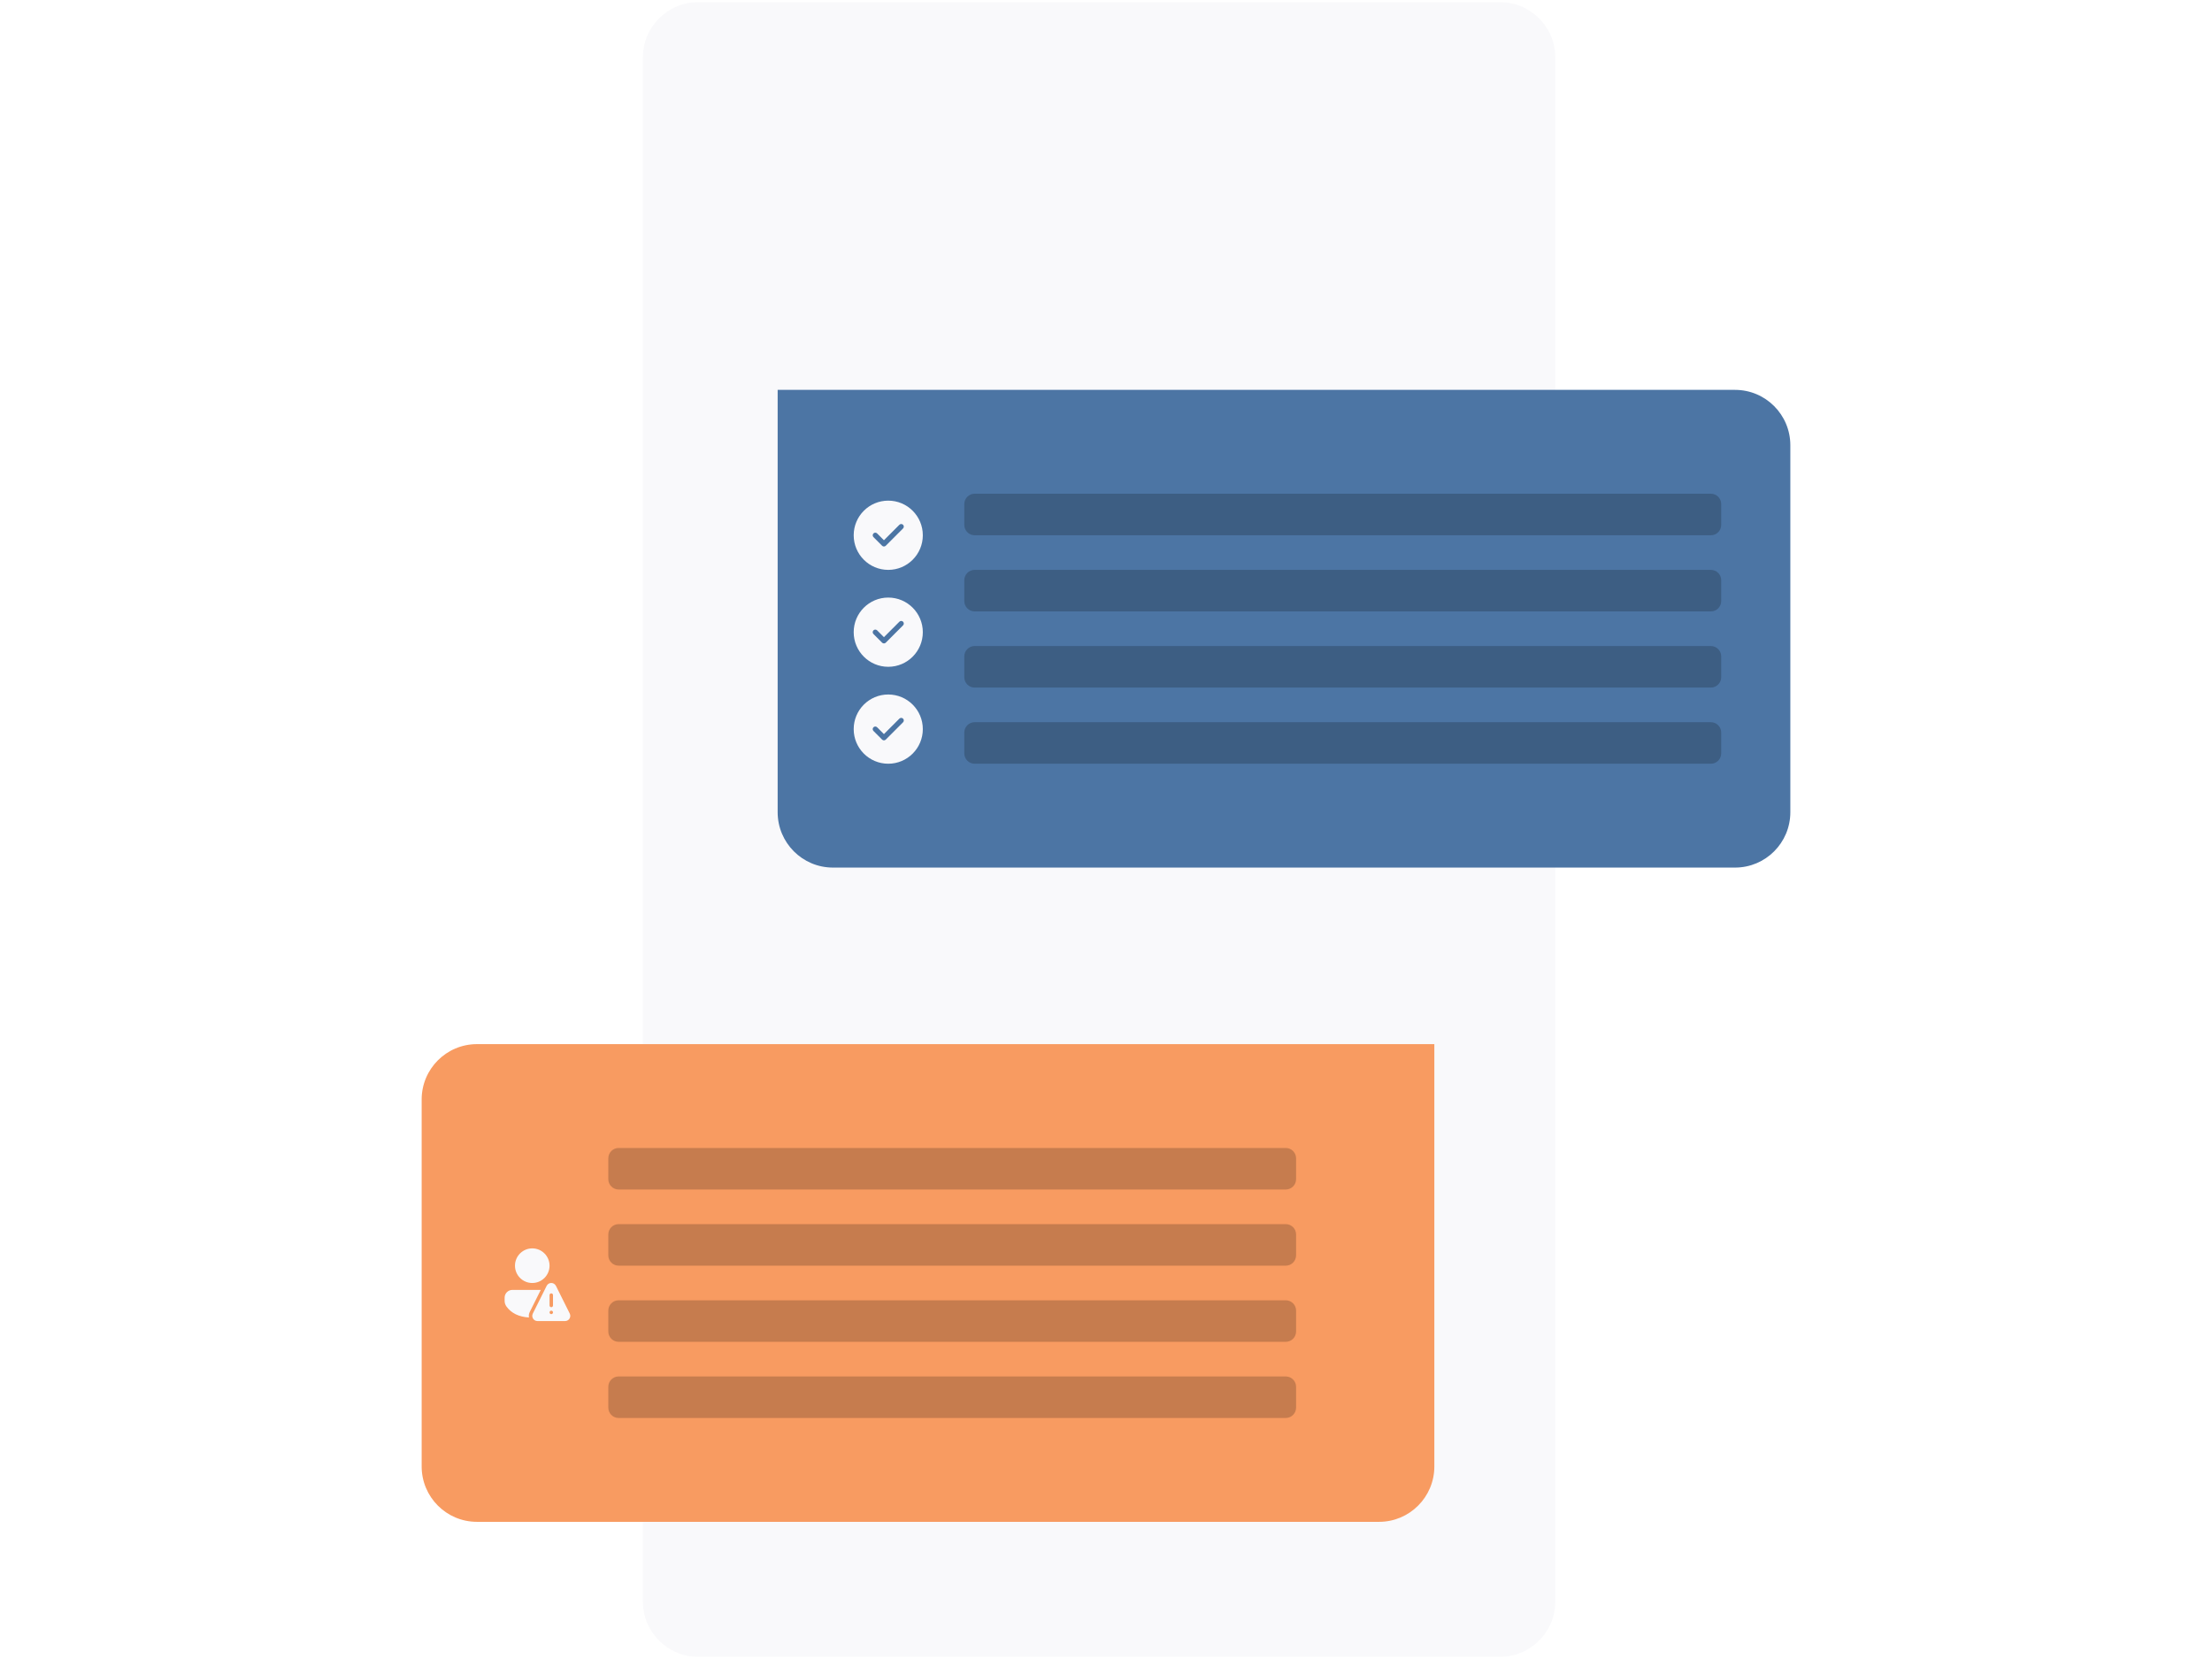 <svg width="400" height="300" viewBox="0 0 400 300" fill="none" xmlns="http://www.w3.org/2000/svg">
<path d="M271.25 0.391H126.25C120.727 0.391 116.25 4.875 116.25 10.407V289.593C116.25 295.125 120.727 299.609 126.25 299.609H271.25C276.773 299.609 281.25 295.125 281.25 289.593V10.407C281.25 4.875 276.773 0.391 271.25 0.391Z" fill="#F9F9FB"/>
<g filter="url(#filter0_d_272_362)">
<path d="M140.625 70.501H313.75C319.273 70.501 323.75 74.985 323.75 80.516V146.87C323.75 152.402 319.273 156.886 313.75 156.886H150.625C145.102 156.886 140.625 152.402 140.625 146.87V70.501Z" fill="#4C75A4"/>
<path d="M160.625 90.532C164.077 90.532 166.875 93.335 166.875 96.792C166.875 100.249 164.077 103.052 160.625 103.052C157.173 103.052 154.375 100.249 154.375 96.792C154.375 93.335 157.173 90.532 160.625 90.532ZM162.638 94.895L159.844 97.693L158.612 96.46C158.429 96.277 158.133 96.277 157.95 96.46C157.767 96.644 157.767 96.94 157.95 97.124L159.513 98.689C159.696 98.872 159.992 98.872 160.175 98.689L163.3 95.559C163.483 95.375 163.483 95.079 163.3 94.895C163.117 94.712 162.821 94.712 162.638 94.895Z" fill="#F9F9FB"/>
<path d="M160.625 108.059C164.077 108.059 166.875 110.862 166.875 114.319C166.875 117.777 164.077 120.579 160.625 120.579C157.173 120.579 154.375 117.777 154.375 114.319C154.375 110.862 157.173 108.059 160.625 108.059ZM162.638 112.423L159.844 115.22L158.612 113.987C158.429 113.804 158.133 113.804 157.95 113.987C157.767 114.171 157.767 114.468 157.95 114.651L159.513 116.216C159.696 116.399 159.992 116.399 160.175 116.216L163.3 113.086C163.483 112.903 163.483 112.606 163.3 112.423C163.117 112.239 162.821 112.239 162.638 112.423Z" fill="#F9F9FB"/>
<path d="M160.625 125.587C164.077 125.587 166.875 128.389 166.875 131.847C166.875 135.304 164.077 138.106 160.625 138.106C157.173 138.106 154.375 135.304 154.375 131.847C154.375 128.389 157.173 125.587 160.625 125.587ZM162.638 129.95L159.844 132.747L158.612 131.515C158.429 131.331 158.133 131.331 157.95 131.515C157.767 131.698 157.767 131.995 157.95 132.178L159.513 133.743C159.696 133.927 159.992 133.927 160.175 133.743L163.3 130.613C163.483 130.43 163.483 130.133 163.3 129.95C163.117 129.767 162.821 129.767 162.638 129.95Z" fill="#F9F9FB"/>
<path d="M309.375 89.28H176.25C175.214 89.28 174.375 90.121 174.375 91.158V94.914C174.375 95.951 175.214 96.792 176.25 96.792H309.375C310.411 96.792 311.25 95.951 311.25 94.914V91.158C311.25 90.121 310.411 89.28 309.375 89.28Z" fill="black" fill-opacity="0.2"/>
<path d="M309.375 103.052H176.25C175.214 103.052 174.375 103.892 174.375 104.93V108.685C174.375 109.723 175.214 110.563 176.25 110.563H309.375C310.411 110.563 311.25 109.723 311.25 108.685V104.93C311.25 103.892 310.411 103.052 309.375 103.052Z" fill="black" fill-opacity="0.2"/>
<path d="M309.375 116.823H176.25C175.214 116.823 174.375 117.664 174.375 118.701V122.457C174.375 123.494 175.214 124.335 176.25 124.335H309.375C310.411 124.335 311.25 123.494 311.25 122.457V118.701C311.25 117.664 310.411 116.823 309.375 116.823Z" fill="black" fill-opacity="0.2"/>
<path d="M309.375 130.595H176.25C175.214 130.595 174.375 131.435 174.375 132.473V136.228C174.375 137.266 175.214 138.106 176.25 138.106H309.375C310.411 138.106 311.25 137.266 311.25 136.228V132.473C311.25 131.435 310.411 130.595 309.375 130.595Z" fill="black" fill-opacity="0.2"/>
</g>
<g filter="url(#filter1_d_272_362)">
<path d="M76.25 198.826C76.25 193.294 80.727 188.811 86.25 188.811H259.375V265.18C259.375 270.712 254.898 275.196 249.375 275.196H86.25C80.727 275.196 76.25 270.712 76.25 265.18V198.826Z" fill="#F89B61"/>
<path d="M95.794 237.249L97.786 233.255H92.658C91.882 233.255 91.252 233.885 91.252 234.663V235.239C91.252 235.597 91.364 235.946 91.571 236.238C92.444 237.464 93.818 238.13 95.656 238.245C95.593 237.925 95.63 237.578 95.794 237.249ZM96.25 225.746C97.976 225.746 99.375 227.147 99.375 228.876C99.375 230.605 97.976 232.006 96.25 232.006C94.524 232.006 93.125 230.605 93.125 228.876C93.125 227.147 94.524 225.746 96.25 225.746ZM98.851 232.523L96.352 237.529C96.041 238.154 96.494 238.889 97.192 238.889H102.188C102.885 238.889 103.339 238.154 103.027 237.529L100.529 232.523C100.184 231.83 99.196 231.83 98.851 232.523ZM100.002 234.192V236.07C100.002 236.243 99.862 236.384 99.69 236.384C99.517 236.384 99.377 236.243 99.377 236.07V234.192C99.377 234.018 99.517 233.878 99.69 233.878C99.862 233.878 100.002 234.018 100.002 234.192ZM99.69 237.636C99.517 237.636 99.377 237.496 99.377 237.323C99.377 237.15 99.517 237.01 99.69 237.01C99.862 237.01 100.002 237.15 100.002 237.323C100.002 237.496 99.862 237.636 99.69 237.636Z" fill="#F9F9FB"/>
<path d="M232.5 207.59H111.875C110.839 207.59 110 208.431 110 209.468V213.224C110 214.261 110.839 215.102 111.875 215.102H232.5C233.536 215.102 234.375 214.261 234.375 213.224V209.468C234.375 208.431 233.536 207.59 232.5 207.59Z" fill="black" fill-opacity="0.2"/>
<path d="M232.5 221.361H111.875C110.839 221.361 110 222.202 110 223.239V226.995C110 228.032 110.839 228.873 111.875 228.873H232.5C233.536 228.873 234.375 228.032 234.375 226.995V223.239C234.375 222.202 233.536 221.361 232.5 221.361Z" fill="black" fill-opacity="0.2"/>
<path d="M232.5 235.133H111.875C110.839 235.133 110 235.974 110 237.011V240.767C110 241.804 110.839 242.645 111.875 242.645H232.5C233.536 242.645 234.375 241.804 234.375 240.767V237.011C234.375 235.974 233.536 235.133 232.5 235.133Z" fill="black" fill-opacity="0.2"/>
<path d="M232.5 248.905H111.875C110.839 248.905 110 249.745 110 250.782V254.538C110 255.575 110.839 256.416 111.875 256.416H232.5C233.536 256.416 234.375 255.575 234.375 254.538V250.782C234.375 249.745 233.536 248.905 232.5 248.905Z" fill="black" fill-opacity="0.2"/>
</g>
<defs>
<filter id="filter0_d_272_362" x="120.625" y="50.501" width="223.125" height="126.385" filterUnits="userSpaceOnUse" color-interpolation-filters="sRGB">
<feFlood flood-opacity="0" result="BackgroundImageFix"/>
<feColorMatrix in="SourceAlpha" type="matrix" values="0 0 0 0 0 0 0 0 0 0 0 0 0 0 0 0 0 0 127 0" result="hardAlpha"/>
<feOffset/>
<feGaussianBlur stdDeviation="10"/>
<feComposite in2="hardAlpha" operator="out"/>
<feColorMatrix type="matrix" values="0 0 0 0 0 0 0 0 0 0 0 0 0 0 0 0 0 0 0.4 0"/>
<feBlend mode="normal" in2="BackgroundImageFix" result="effect1_dropShadow_272_362"/>
<feBlend mode="normal" in="SourceGraphic" in2="effect1_dropShadow_272_362" result="shape"/>
</filter>
<filter id="filter1_d_272_362" x="56.25" y="168.811" width="223.125" height="126.385" filterUnits="userSpaceOnUse" color-interpolation-filters="sRGB">
<feFlood flood-opacity="0" result="BackgroundImageFix"/>
<feColorMatrix in="SourceAlpha" type="matrix" values="0 0 0 0 0 0 0 0 0 0 0 0 0 0 0 0 0 0 127 0" result="hardAlpha"/>
<feOffset/>
<feGaussianBlur stdDeviation="10"/>
<feComposite in2="hardAlpha" operator="out"/>
<feColorMatrix type="matrix" values="0 0 0 0 0 0 0 0 0 0 0 0 0 0 0 0 0 0 0.4 0"/>
<feBlend mode="normal" in2="BackgroundImageFix" result="effect1_dropShadow_272_362"/>
<feBlend mode="normal" in="SourceGraphic" in2="effect1_dropShadow_272_362" result="shape"/>
</filter>
</defs>
</svg>
